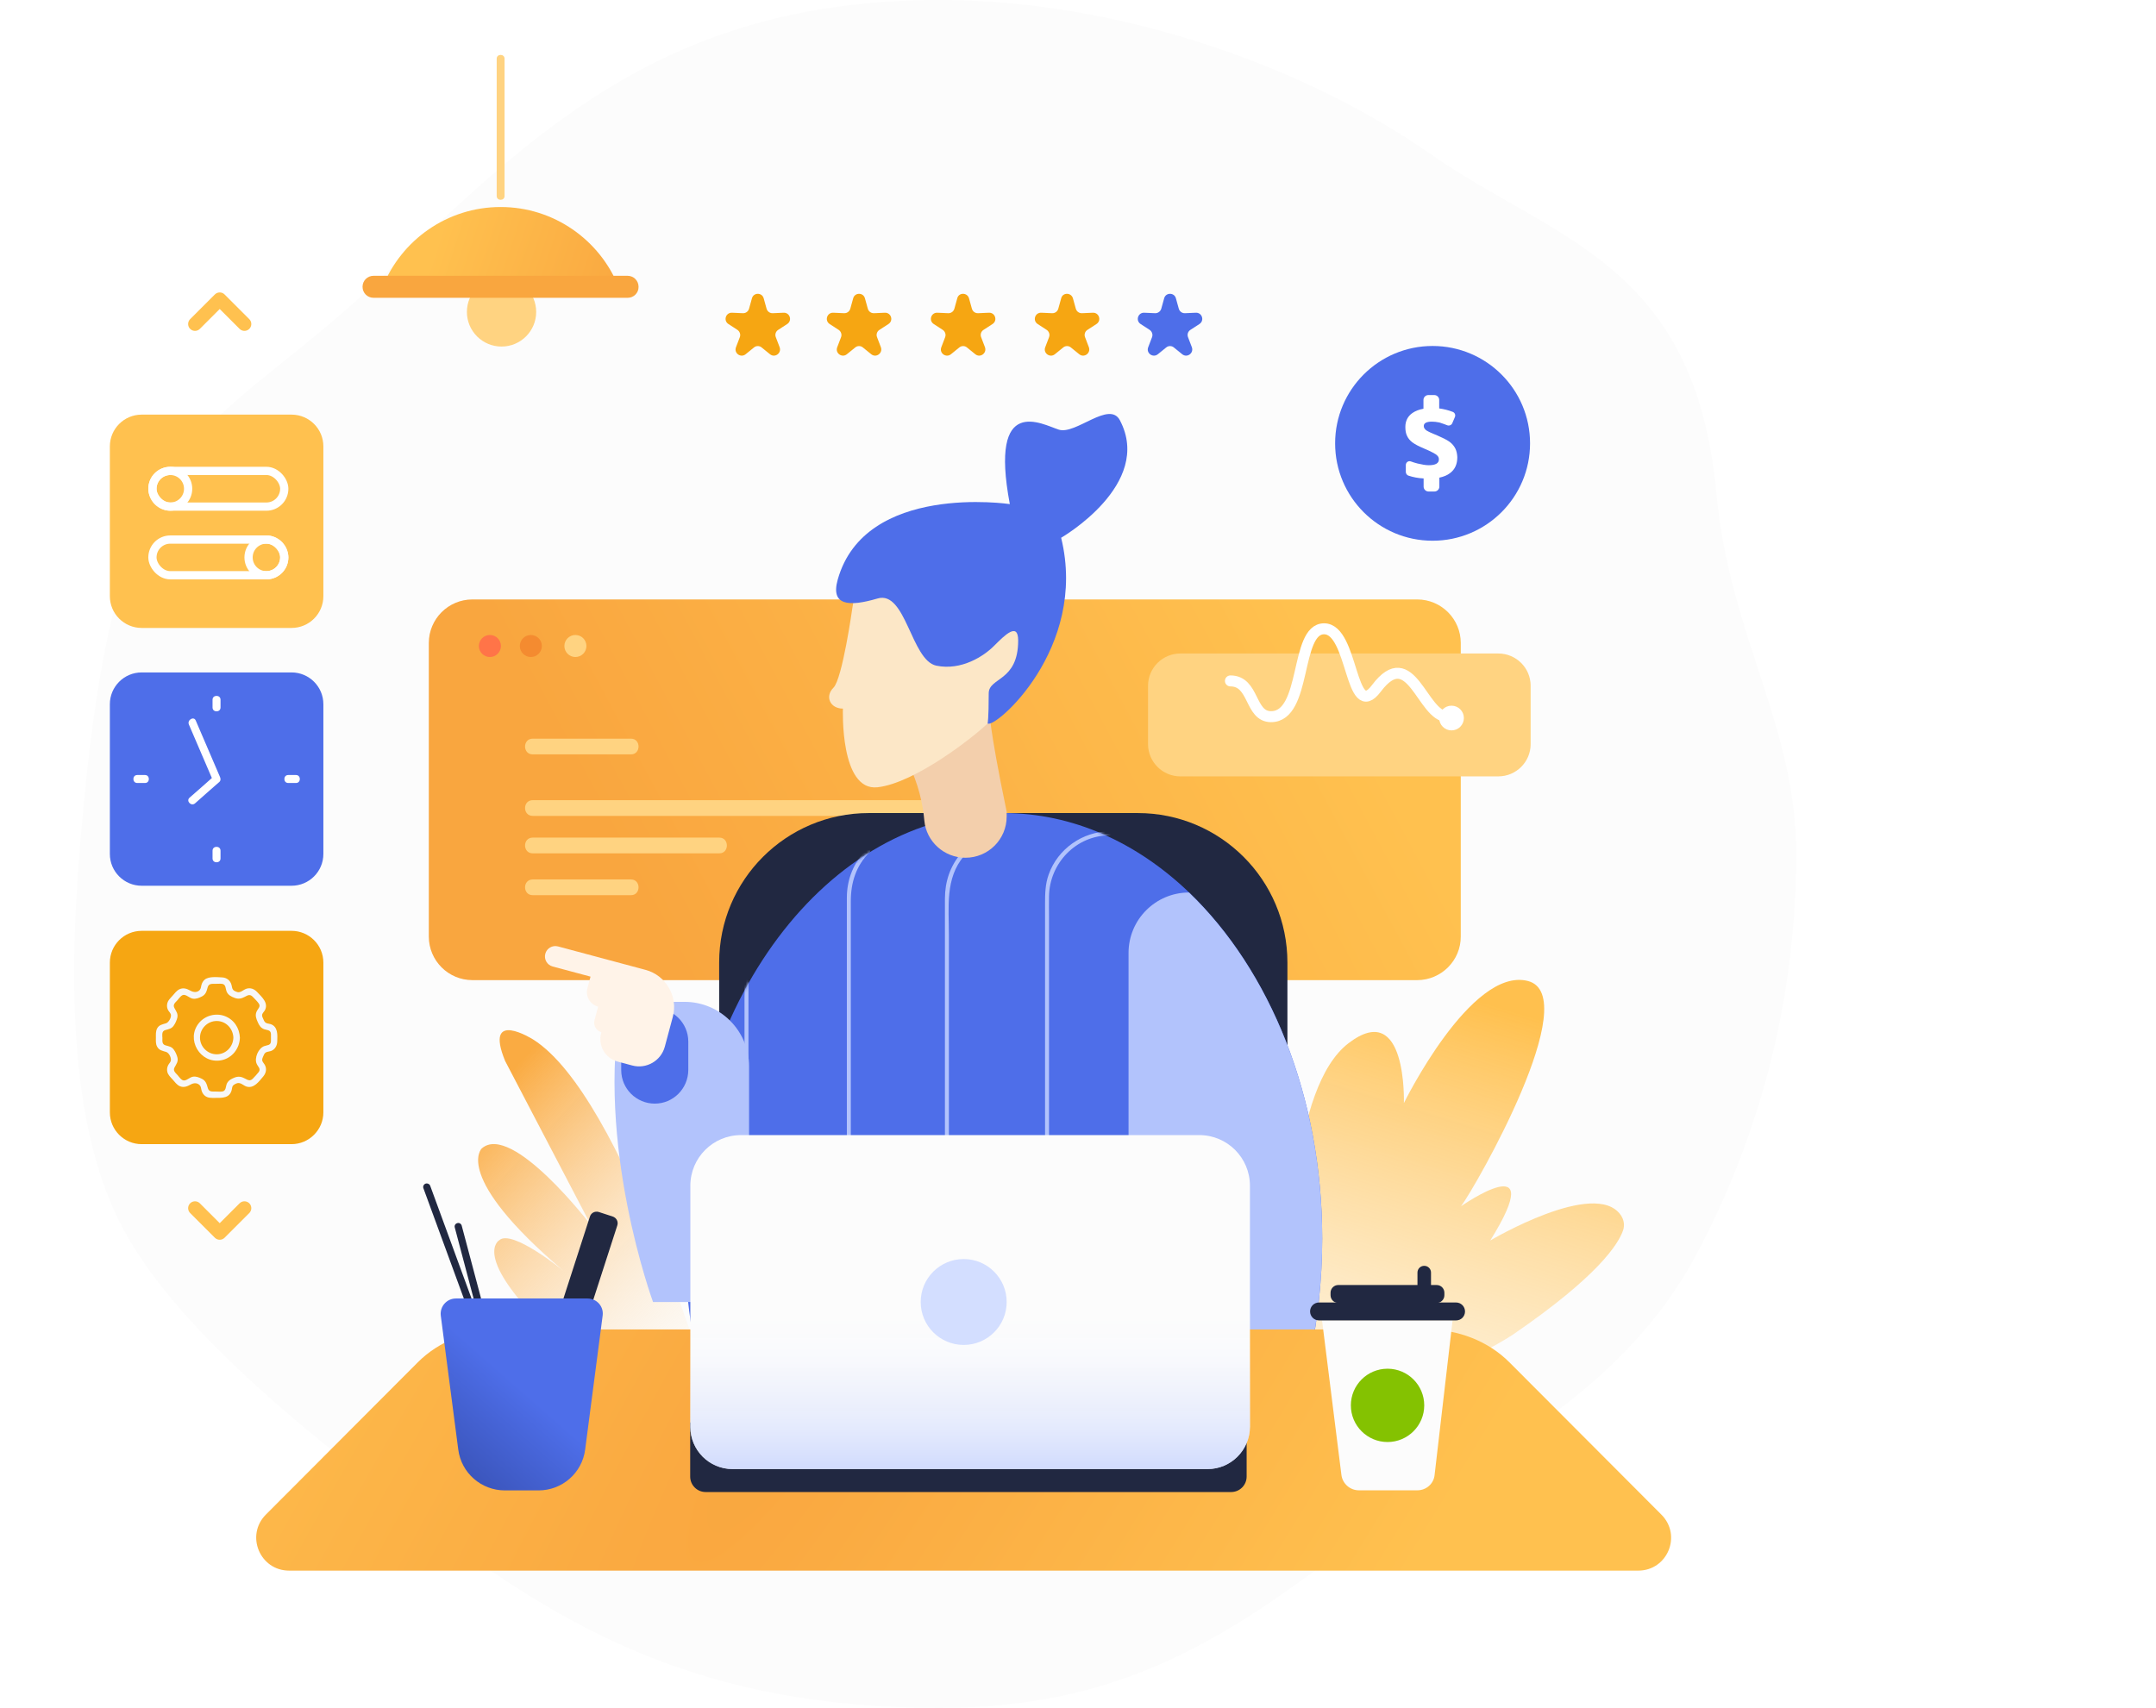 <svg width="785" height="622" viewBox="0 0 785 622" fill="none" xmlns="http://www.w3.org/2000/svg">
<path d="M31.345 284.491C25.882 337.29 21.452 404.031 44.958 447.749C65.943 486.778 118.262 526.646 153.218 553.464C205.812 593.813 255.967 622 342.186 622C413.669 622 452.391 592.504 503.279 553.464C521.106 539.787 586.22 515.316 617.161 457.771C640.668 414.053 654 364.079 654 311C654 264.1 629.728 231.472 624.952 179.746C617.161 95.369 565.697 87.474 521.106 56.261C476.516 25.048 408.76 0 342.186 0C241.382 0 193.591 49.081 137.66 102.158C77.958 158.813 44.958 152.914 31.345 284.491Z" fill="#FCFCFC"/>
<path d="M470.155 458.033C470.155 458.033 469.574 396.206 491.029 379.904C512.413 363.549 511.154 401.742 511.154 401.742C511.154 401.742 535.599 351.961 556.292 357.262C576.986 362.563 537.548 431.754 531.987 439.287C531.987 439.287 564.522 416.535 542.606 451.78C542.606 451.78 580.837 429.09 590.132 442.54C591.226 444.122 591.604 446.139 590.999 447.965C589.361 452.917 582.012 464.736 550.486 486.301C496.065 520.383 476.15 486.398 476.15 486.398L470.155 458.033Z" fill="url(#paint0_linear)"/>
<path d="M259.001 508.788C259.001 508.788 226.915 399.277 194.152 378.588C194.152 378.588 176.032 367.093 183.903 386.368L215.16 446.185C215.16 446.185 186.416 408.611 175.412 418.244C175.412 418.244 164.518 428.29 205.111 462.784C205.111 462.784 186.355 447.437 181.757 451.695C181.757 451.695 171.434 457.378 200.265 485.168L237.787 520.071L265.593 517.236L259.001 508.788Z" fill="url(#paint1_linear)"/>
<g filter="url(#filter0_d)">
<path d="M515.987 356.952H172.01C163.239 356.952 156.13 349.848 156.13 341.083V234.176C156.13 225.411 163.239 218.307 172.01 218.307H515.987C524.759 218.307 531.868 225.411 531.868 234.176V341.025C531.925 349.791 524.759 356.952 515.987 356.952Z" fill="url(#paint2_linear)"/>
</g>
<g filter="url(#filter1_d)">
<path d="M545.558 282.745H429.753C423.274 282.745 418 277.474 418 271V249.745C418 243.271 423.274 238 429.753 238H545.558C552.036 238 557.311 243.271 557.311 249.745V271C557.311 277.474 552.036 282.745 545.558 282.745Z" fill="#FFD381"/>
</g>
<path d="M448 247.982C456.778 247.982 454.95 261 462.784 261C475.914 261 471.389 229 482.101 229C492.813 229 491.56 263.439 501.129 250.711C513.791 233.869 517.799 261 527 261" stroke="white" stroke-width="4" stroke-linecap="round"/>
<g filter="url(#filter2_d)">
<circle cx="528.5" cy="261.5" r="4.5" fill="white"/>
</g>
<g filter="url(#filter3_d)">
<path d="M106.158 322.578H51.581C45.217 322.578 40 317.422 40 311.005V256.464C40 250.104 45.16 244.891 51.581 244.891H106.158C112.522 244.891 117.739 250.047 117.739 256.464V311.005C117.739 317.422 112.522 322.578 106.158 322.578Z" fill="#4E6EE9"/>
</g>
<path d="M68.787 263.89C71.751 270.747 74.657 277.604 77.62 284.461C77.678 283.88 77.795 283.299 77.853 282.718C74.889 285.333 71.984 287.948 69.02 290.505C67.625 291.725 69.659 293.817 71.054 292.539C74.017 289.924 76.923 287.309 79.887 284.752C80.41 284.287 80.352 283.59 80.119 283.009C77.155 276.151 74.25 269.294 71.286 262.437C70.589 260.694 68.032 262.205 68.787 263.89Z" fill="white"/>
<path d="M77.388 254.824C77.388 255.754 77.388 256.684 77.388 257.672C77.388 259.531 80.293 259.531 80.293 257.672C80.293 256.742 80.293 255.812 80.293 254.824C80.293 252.965 77.388 252.965 77.388 254.824Z" fill="white"/>
<path d="M80.293 312.645C80.293 311.716 80.293 310.786 80.293 309.798C80.293 307.938 77.388 307.938 77.388 309.798C77.388 310.728 77.388 311.658 77.388 312.645C77.388 314.505 80.293 314.505 80.293 312.645Z" fill="white"/>
<path d="M49.959 285.159C50.889 285.159 51.819 285.159 52.807 285.159C54.666 285.159 54.666 282.253 52.807 282.253C51.877 282.253 50.947 282.253 49.959 282.253C48.1 282.253 48.1 285.159 49.959 285.159Z" fill="white"/>
<path d="M107.78 282.253C106.85 282.253 105.92 282.253 104.932 282.253C103.073 282.253 103.073 285.159 104.932 285.159C105.862 285.159 106.792 285.159 107.78 285.159C109.639 285.159 109.639 282.253 107.78 282.253Z" fill="white"/>
<g filter="url(#filter4_d)">
<path d="M106.158 228.688H51.581C45.217 228.688 40 223.531 40 217.115V162.573C40 156.214 45.16 151 51.581 151H106.158C112.522 151 117.739 156.156 117.739 162.573V217.115C117.739 223.531 112.522 228.688 106.158 228.688Z" fill="#FFC14F"/>
</g>
<g filter="url(#filter5_d)">
<path d="M106.158 416.688H51.581C45.217 416.688 40 411.531 40 405.115V350.573C40 344.214 45.16 339 51.581 339H106.158C112.522 339 117.739 344.156 117.739 350.573V405.115C117.739 411.474 112.522 416.688 106.158 416.688Z" fill="#F6A612"/>
</g>
<path d="M56.759 377.897C56.759 379.039 56.642 380.24 57.258 381.266C58.051 382.613 59.196 382.672 60.517 383.111C61.574 383.463 62.572 385.455 62.132 386.51C61.956 386.978 61.545 387.33 61.31 387.769C60.869 388.56 60.693 389.498 60.928 390.377C61.192 391.49 62.102 392.31 62.836 393.131C63.629 394.009 64.392 395.123 65.508 395.591C66.917 396.177 68.15 395.679 69.412 394.976C70.499 394.361 71.82 394.244 72.759 395.269C73.17 395.709 73.199 396.412 73.346 396.998C73.552 397.789 73.904 398.462 74.52 398.99C75.607 399.956 77.016 399.839 78.366 399.839C80.891 399.839 83.562 399.986 84.355 396.998C84.472 396.529 84.502 395.884 84.766 395.445C85.059 395.005 86.028 394.537 86.527 394.449C87.702 394.244 88.67 395.357 89.727 395.709C92.457 396.558 94.336 393.804 95.863 392.017C96.89 390.787 97.213 389.205 96.391 387.769C96.156 387.33 95.775 386.978 95.569 386.51C95.276 385.777 95.628 385.221 95.922 384.518C96.215 383.844 96.421 383.346 97.184 383.111C97.683 382.936 98.182 382.936 98.681 382.76C100.178 382.174 100.883 380.826 100.942 379.274C101.03 376.93 101.265 373.912 98.534 372.975C98.094 372.828 97.654 372.828 97.213 372.682C96.421 372.418 96.215 371.95 95.922 371.246C95.687 370.719 95.305 370.104 95.452 369.489C95.599 368.932 96.098 368.493 96.391 368.024C97.918 365.299 95.334 363.102 93.602 361.257C92.575 360.173 91.195 359.616 89.727 360.085C88.612 360.436 87.643 361.608 86.439 361.315C85.97 361.198 85.236 360.876 84.913 360.524C84.472 360.055 84.472 359.294 84.296 358.708C83.856 357.067 82.564 356.042 80.862 355.954C78.983 355.866 75.988 355.515 74.491 356.804C73.904 357.331 73.552 357.975 73.346 358.708C73.17 359.323 73.17 360.055 72.73 360.524C71.79 361.549 70.469 361.403 69.383 360.817C68.062 360.085 66.77 359.587 65.302 360.29C64.275 360.788 63.541 361.842 62.807 362.663C62.014 363.542 61.075 364.391 60.869 365.622C60.723 366.383 60.84 367.174 61.192 367.848C61.486 368.405 62.073 368.903 62.22 369.489C62.484 370.514 61.398 372.36 60.488 372.653C59.167 373.092 58.022 373.151 57.229 374.498C56.671 375.553 56.759 376.725 56.759 377.897C56.759 379.391 59.108 379.391 59.108 377.897C59.108 376.783 58.844 375.524 60.194 375.143C61.398 374.791 62.455 374.674 63.247 373.532C63.805 372.77 64.304 371.627 64.539 370.719C64.921 369.225 64.157 368.317 63.511 367.116C62.807 365.827 63.834 365.124 64.627 364.245C65.273 363.512 66.095 362.135 67.181 362.34C68.238 362.546 69.06 363.483 70.146 363.688C71.262 363.922 72.465 363.424 73.463 362.926C74.873 362.223 75.225 361.081 75.577 359.675C75.959 358.151 77.074 358.298 78.366 358.298C79.188 358.298 80.04 358.21 80.832 358.298C82.329 358.473 82.065 360.143 82.564 361.227C83.122 362.428 84.208 362.956 85.382 363.395C86.792 363.952 87.936 363.688 89.228 362.985C90.285 362.399 91.048 362.018 92.017 363.014C92.751 363.776 93.573 364.567 94.189 365.417C95.041 366.588 93.896 367.35 93.426 368.405C92.81 369.782 93.279 370.953 93.837 372.213C94.336 373.385 94.953 374.41 96.245 374.85C97.389 375.231 98.593 375.055 98.652 376.637C98.681 377.457 98.681 378.336 98.652 379.186C98.593 380.768 97.389 380.563 96.245 380.973C94.072 381.705 92.516 385.367 93.456 387.418C93.925 388.502 95.07 389.234 94.189 390.435C93.573 391.256 92.78 392.047 92.076 392.808C91.048 393.863 90.285 393.365 89.169 392.779C87.936 392.105 86.792 391.9 85.441 392.427C84.267 392.896 83.21 393.394 82.623 394.595C82.124 395.679 82.388 397.32 80.891 397.525C80.098 397.613 79.218 397.525 78.425 397.525C77.104 397.525 76.018 397.671 75.636 396.148C75.254 394.742 74.902 393.599 73.522 392.896C72.524 392.398 71.35 391.9 70.205 392.134C69.119 392.34 68.297 393.277 67.24 393.482C66.154 393.687 65.332 392.31 64.686 391.578C63.893 390.699 62.866 389.967 63.57 388.707C64.216 387.506 64.979 386.598 64.598 385.103C64.363 384.195 63.864 383.053 63.306 382.291C62.484 381.119 61.427 381.061 60.194 380.68C58.903 380.27 59.137 379.01 59.137 377.926C59.108 376.373 56.759 376.373 56.759 377.897Z" fill="#F7F7F7"/>
<path d="M84.971 377.897C84.883 381.207 82.27 383.961 78.894 383.961C75.577 383.961 72.817 381.207 72.817 377.897C72.817 374.586 75.577 371.832 78.894 371.832C82.27 371.832 84.854 374.586 84.971 377.897C85.001 379.391 87.349 379.391 87.32 377.897C87.232 374.352 85.118 371.246 81.771 370.016C78.483 368.815 74.667 369.87 72.465 372.535C67.533 378.453 72.876 387.506 80.45 386.158C84.472 385.426 87.232 381.91 87.349 377.897C87.349 376.373 85.001 376.373 84.971 377.897Z" fill="#F7F7F7"/>
<path d="M182.612 126.208C189.578 126.208 195.225 120.565 195.225 113.604C195.225 106.643 189.578 101 182.612 101C175.647 101 170 106.643 170 113.604C170 120.565 175.647 126.208 182.612 126.208Z" fill="#FFD381"/>
<path d="M180.845 21.375C180.845 35.984 180.845 50.536 180.845 65.146C180.845 67.208 180.845 69.328 180.845 71.391C180.845 73.224 183.712 73.224 183.712 71.391C183.712 56.781 183.712 42.229 183.712 27.62C183.712 25.557 183.712 23.438 183.712 21.375C183.712 19.542 180.845 19.542 180.845 21.375Z" fill="#FFD381"/>
<g filter="url(#filter6_d)">
<path d="M225.218 100.438H139.338C146.161 83.422 162.843 71.391 182.278 71.391C201.713 71.391 218.396 83.422 225.218 100.438Z" fill="url(#paint3_linear)"/>
</g>
<path d="M228.543 108.458H136.013C133.777 108.458 132 106.682 132 104.448C132 102.214 133.777 100.438 136.013 100.438H228.486C230.721 100.438 232.499 102.214 232.499 104.448C232.556 106.682 230.721 108.458 228.543 108.458Z" fill="#F9A63F"/>
<path d="M278.07 108.676L279.102 112.4C279.389 113.431 280.306 114.118 281.395 114.061L285.294 113.889C287.587 113.775 288.561 116.754 286.612 118.014L283.344 120.134C282.427 120.707 282.083 121.853 282.484 122.827L283.86 126.436C284.663 128.613 282.14 130.447 280.363 129.014L277.325 126.551C276.522 125.863 275.318 125.863 274.516 126.551L271.477 129.014C269.7 130.447 267.12 128.613 267.98 126.436L269.356 122.827C269.757 121.853 269.356 120.707 268.496 120.134L265.228 118.014C263.279 116.754 264.254 113.775 266.547 113.889L270.445 114.061C271.534 114.118 272.452 113.431 272.738 112.4L273.77 108.676C274.344 106.441 277.497 106.441 278.07 108.676Z" fill="#F6A612"/>
<path d="M314.933 108.676L315.965 112.4C316.251 113.431 317.169 114.118 318.258 114.061L322.156 113.889C324.45 113.775 325.424 116.754 323.475 118.014L320.207 120.134C319.29 120.707 318.946 121.853 319.347 122.827L320.723 126.436C321.526 128.613 319.003 130.447 317.226 129.014L314.188 126.551C313.385 125.863 312.181 125.863 311.378 126.551L308.34 129.014C306.563 130.447 303.983 128.613 304.843 126.436L306.219 122.827C306.62 121.853 306.219 120.707 305.359 120.134L302.091 118.014C300.142 116.754 301.116 113.775 303.41 113.889L307.308 114.061C308.397 114.118 309.315 113.431 309.601 112.4L310.633 108.676C311.206 106.441 314.36 106.441 314.933 108.676Z" fill="#F6A612"/>
<path d="M352.828 108.676L353.86 112.4C354.146 113.431 355.063 114.118 356.153 114.061L360.051 113.889C362.344 113.775 363.319 116.754 361.37 118.014L358.102 120.134C357.185 120.707 356.841 121.853 357.242 122.827L358.618 126.436C359.42 128.613 356.898 130.447 355.121 129.014L352.082 126.551C351.28 125.863 350.076 125.863 349.273 126.551L346.235 129.014C344.457 130.447 341.878 128.613 342.738 126.436L344.114 122.827C344.515 121.853 344.114 120.707 343.254 120.134L339.986 118.014C338.037 116.754 339.011 113.775 341.304 113.889L345.203 114.061C346.292 114.118 347.209 113.431 347.496 112.4L348.528 108.676C349.044 106.441 352.197 106.441 352.828 108.676Z" fill="#F6A612"/>
<path d="M390.665 108.676L391.697 112.4C391.984 113.431 392.901 114.118 393.99 114.061L397.889 113.889C400.182 113.775 401.156 116.754 399.207 118.014L395.939 120.134C395.022 120.707 394.678 121.853 395.079 122.827L396.455 126.436C397.258 128.613 394.735 130.447 392.958 129.014L389.92 126.551C389.117 125.863 387.913 125.863 387.111 126.551L384.072 129.014C382.295 130.447 379.715 128.613 380.575 126.436L381.951 122.827C382.352 121.853 381.951 120.707 381.091 120.134L377.823 118.014C375.874 116.754 376.849 113.775 379.142 113.889L383.04 114.061C384.129 114.118 385.047 113.431 385.333 112.4L386.365 108.676C386.881 106.441 390.034 106.441 390.665 108.676Z" fill="#F6A612"/>
<path d="M428.159 108.676L429.191 112.4C429.477 113.431 430.394 114.118 431.484 114.061L435.382 113.889C437.675 113.775 438.65 116.754 436.701 118.014L433.433 120.134C432.516 120.707 432.172 121.853 432.573 122.827L433.949 126.436C434.752 128.613 432.229 130.447 430.452 129.014L427.413 126.551C426.611 125.863 425.407 125.863 424.604 126.551L421.566 129.014C419.789 130.447 417.209 128.613 418.069 126.436L419.445 122.827C419.846 121.853 419.445 120.707 418.585 120.134L415.317 118.014C413.368 116.754 414.342 113.775 416.635 113.889L420.534 114.061C421.566 114.118 422.54 113.431 422.827 112.4L423.859 108.676C424.432 106.441 427.585 106.441 428.159 108.676Z" fill="#4E6EE9"/>
<path d="M193.968 297.14C211.969 297.14 229.971 297.14 247.915 297.14C276.465 297.14 305.015 297.14 333.565 297.14C340.101 297.14 346.636 297.14 353.229 297.14C356.898 297.14 356.898 291.411 353.229 291.411C335.228 291.411 317.226 291.411 299.282 291.411C270.732 291.411 242.182 291.411 213.632 291.411C207.096 291.411 200.561 291.411 193.968 291.411C190.241 291.411 190.241 297.14 193.968 297.14Z" fill="#FFD381"/>
<path d="M193.968 310.776C213.804 310.776 233.697 310.776 253.533 310.776C256.342 310.776 259.094 310.776 261.903 310.776C265.572 310.776 265.572 305.047 261.903 305.047C242.067 305.047 222.174 305.047 202.338 305.047C199.529 305.047 196.777 305.047 193.968 305.047C190.241 305.047 190.241 310.776 193.968 310.776Z" fill="#FFD381"/>
<path d="M193.968 326.015C205.892 326.015 217.817 326.015 229.741 326.015C233.41 326.015 233.41 320.286 229.741 320.286C217.817 320.286 205.892 320.286 193.968 320.286C190.241 320.286 190.241 326.015 193.968 326.015Z" fill="#FFD381"/>
<path d="M193.968 274.739C205.892 274.739 217.817 274.739 229.741 274.739C233.41 274.739 233.41 269.01 229.741 269.01C217.817 269.01 205.892 269.01 193.968 269.01C190.241 269.01 190.241 274.739 193.968 274.739Z" fill="#FFD381"/>
<path d="M178.374 239.276C180.59 239.276 182.387 237.48 182.387 235.265C182.387 233.05 180.59 231.255 178.374 231.255C176.158 231.255 174.361 233.05 174.361 235.265C174.361 237.48 176.158 239.276 178.374 239.276Z" fill="#FF7448"/>
<path d="M193.28 239.276C195.496 239.276 197.293 237.48 197.293 235.265C197.293 233.05 195.496 231.255 193.28 231.255C191.063 231.255 189.267 233.05 189.267 235.265C189.267 237.48 191.063 239.276 193.28 239.276Z" fill="#F48B30"/>
<path d="M209.504 239.276C211.72 239.276 213.517 237.48 213.517 235.265C213.517 233.05 211.72 231.255 209.504 231.255C207.287 231.255 205.491 233.05 205.491 235.265C205.491 237.48 207.287 239.276 209.504 239.276Z" fill="#FFD381"/>
<path d="M414.285 520.177H316.309C286.268 520.177 261.846 495.828 261.846 465.75V350.536C261.846 320.516 286.211 296.109 316.309 296.109H414.285C444.326 296.109 468.748 320.458 468.748 350.536V465.75C468.748 495.828 444.383 520.177 414.285 520.177Z" fill="#212841"/>
<path d="M481.418 451.083C481.418 458.932 480.959 466.609 480.157 474.172C479.469 480.245 478.551 486.203 477.347 492.047C471.844 518.974 461.008 543.036 446.447 562H284.262C266.547 538.911 254.336 508.375 250.552 474.172C249.692 466.667 249.291 458.932 249.291 451.083C249.291 365.49 301.288 296.109 365.383 296.109C390.608 296.109 413.941 306.823 432.974 325.042C462.27 353.229 481.418 399.177 481.418 451.083Z" fill="#4E6EE9"/>
<path d="M345.489 474.168C345.489 456.47 345.489 438.715 345.489 421.017C345.489 394.096 345.489 367.175 345.489 340.254C345.489 330.396 344.105 319.847 350.97 311.777C351.546 311.085 350.566 310.047 349.931 310.739C345.893 315.524 344.047 321.115 344.047 327.341C344.047 330.051 344.047 332.76 344.047 335.527C344.047 346.826 344.047 358.125 344.047 369.423C344.047 397.67 344.047 425.86 344.047 454.107C344.047 460.794 344.047 467.481 344.047 474.168C344.047 475.09 345.489 475.09 345.489 474.168Z" fill="#B2C3FC"/>
<path d="M360.051 257.38C360.051 257.38 360.051 264.599 366.529 295.594V297.37C366.529 305.677 359.822 312.38 351.509 312.38C343.77 312.38 337.234 306.479 336.546 298.802C336.03 292.844 334.425 285.396 330.469 277.432C321.067 258.526 362.459 246.38 360.051 257.38Z" fill="#F3CFAC"/>
<path d="M481.418 451.083C481.418 465.291 479.985 478.984 477.29 492.046H380.518V474.171C397.315 474.171 410.902 460.593 410.902 443.807V347.041C410.902 334.895 420.763 325.041 432.917 325.041C462.27 353.229 481.418 399.176 481.418 451.083Z" fill="#B2C3FC"/>
<path d="M249.234 364.859C262.19 364.859 272.739 375.401 272.739 388.349V474.172H237.768C237.768 474.172 216.556 416.422 226.302 364.859H249.234Z" fill="#B2C3FC"/>
<g filter="url(#filter7_d)">
<path d="M521.606 196.927C541.205 196.927 557.093 181.05 557.093 161.464C557.093 141.878 541.205 126 521.606 126C502.007 126 486.119 141.878 486.119 161.464C486.119 181.05 502.007 196.927 521.606 196.927Z" fill="#4E6EE9"/>
</g>
<path d="M529.861 163.297C529.403 162.438 528.772 161.635 527.855 160.948C526.995 160.318 525.676 159.63 523.956 158.885C523.842 158.828 523.727 158.771 523.612 158.714C521.434 157.854 520.001 157.167 519.37 156.766C518.739 156.307 518.395 155.792 518.395 155.161C518.395 154.073 519.427 153.557 521.376 153.557C522.236 153.557 523.096 153.672 523.956 153.844C524.186 153.901 524.472 153.958 524.702 154.073C525.39 154.302 526.135 154.531 526.937 154.875C527.625 155.161 528.485 154.818 528.772 154.13L529.747 151.839C530.033 151.094 529.689 150.292 528.944 150.005C527.339 149.375 525.676 148.974 524.014 148.745V145.651C524.014 144.677 523.211 143.875 522.236 143.875H520.058C519.083 143.875 518.281 144.677 518.281 145.651V148.859C516.675 149.146 515.357 149.661 514.268 150.406C512.548 151.609 511.688 153.328 511.688 155.505C511.688 156.766 511.86 157.854 512.318 158.771C512.72 159.63 513.35 160.432 514.268 161.12C515.128 161.75 516.446 162.495 518.281 163.24C518.338 163.297 518.453 163.297 518.51 163.354C519.829 163.927 520.918 164.385 521.72 164.844C522.523 165.245 523.096 165.646 523.383 165.99C523.727 166.333 523.899 166.734 523.899 167.307C523.899 168.74 522.638 169.427 520.23 169.427C519.657 169.427 518.969 169.37 518.338 169.255C517.65 169.141 516.905 168.969 516.102 168.797C515.242 168.568 514.44 168.339 513.694 168.052C512.777 167.708 511.86 168.396 511.86 169.37V171.891C511.86 172.464 512.261 173.036 512.777 173.208C513.637 173.495 514.497 173.724 515.414 173.896C516.274 174.068 517.249 174.182 518.338 174.24V177.219C518.338 178.193 519.141 178.995 520.115 178.995H522.294C523.268 178.995 524.071 178.193 524.071 177.219V173.953C525.676 173.609 526.937 173.094 527.969 172.292C529.747 170.974 530.607 169.026 530.607 166.505C530.549 165.245 530.32 164.214 529.861 163.297Z" fill="white"/>
<path d="M238.398 401.926C231.69 401.926 226.187 396.484 226.187 389.723V379.354C226.187 372.65 231.633 367.15 238.398 367.15C245.105 367.15 250.609 372.593 250.609 379.354V389.723C250.552 396.484 245.105 401.926 238.398 401.926Z" fill="#4E6EE9"/>
<path d="M235.072 353.224L203.175 344.678C201.126 344.129 199.075 345.358 198.542 347.351C197.993 349.398 199.224 351.448 201.218 351.982L215.006 355.677L213.879 359.883C213.094 362.816 214.837 365.833 217.772 366.62L216.452 371.545C215.948 373.427 217.084 375.392 218.966 375.896L218.877 376.228C217.661 380.766 220.338 385.398 224.878 386.614L230.195 388.039C235.345 389.419 240.68 386.341 242.059 381.194L244.98 370.292C246.952 362.932 242.492 355.213 235.072 353.224Z" fill="#FFF3E8"/>
<g filter="url(#filter8_d)">
<path d="M596.478 562H105.279C94.615 562 89.284 549.167 96.794 541.604L152.174 486.089C159.742 478.526 170.634 474.172 182.043 474.172H519.656C531.065 474.172 541.958 478.526 549.525 486.089L604.905 541.604C612.473 549.167 607.141 562 596.478 562Z" fill="url(#paint4_radial)"/>
</g>
<mask id="mask0" mask-type="alpha" maskUnits="userSpaceOnUse" x="249" y="296" width="233" height="266">
<path d="M481.418 451.083C481.418 458.932 480.959 466.609 480.157 474.172C479.469 480.245 478.551 486.203 477.347 492.047C471.844 518.974 461.008 543.036 446.447 562H284.262C266.547 538.911 254.336 508.375 250.552 474.172C249.692 466.667 249.291 458.932 249.291 451.083C249.291 365.49 301.288 296.109 365.383 296.109C390.608 296.109 413.941 306.823 432.974 325.042C462.27 353.229 481.418 399.177 481.418 451.083Z" fill="#4E6EE9"/>
</mask>
<g mask="url(#mask0)">
<path d="M272.518 474.167C272.518 461.024 272.518 447.938 272.518 434.794C272.518 413.868 272.518 392.942 272.518 372.017C272.518 367.174 272.518 362.332 272.518 357.49C272.518 356.567 271.076 356.567 271.076 357.49C271.076 370.633 271.076 383.719 271.076 396.862C271.076 417.788 271.076 438.714 271.076 459.64C271.076 464.482 271.076 469.325 271.076 474.167C271.076 475.089 272.518 475.089 272.518 474.167Z" fill="#B2C3FC"/>
<path d="M404.04 302.783C394.176 302.783 385.119 309.182 381.831 318.463C380.562 321.98 380.504 325.554 380.504 329.185C380.504 339.216 380.504 349.189 380.504 359.22C380.504 389.888 380.504 420.498 380.504 451.166C380.504 458.833 380.504 466.501 380.504 474.168C380.504 475.09 381.947 475.09 381.947 474.168C381.947 454.395 381.947 434.622 381.947 414.849C381.947 387.812 381.947 360.718 381.947 333.682C381.947 331.261 381.889 328.84 381.947 326.418C382.12 314.37 391.811 304.224 404.04 304.224C404.963 304.224 404.963 302.783 404.04 302.783Z" fill="#B2C3FC"/>
<path d="M309.782 474.167C309.782 456.066 309.782 437.964 309.782 419.921C309.782 393 309.782 366.136 309.782 339.215C309.782 335.526 309.782 331.836 309.782 328.205C309.782 321.402 311.686 315.292 316.589 310.392C317.224 309.758 316.243 308.72 315.551 309.354C310.763 314.139 308.34 320.249 308.34 326.994C308.34 329.531 308.34 332.009 308.34 334.546C308.34 345.729 308.34 356.971 308.34 368.154C308.34 396.689 308.34 425.224 308.34 453.76C308.34 460.562 308.34 467.422 308.34 474.224C308.34 475.089 309.782 475.089 309.782 474.167Z" fill="#B2C3FC"/>
</g>
<path d="M516.041 542.755H494.772C491.562 542.755 488.81 540.349 488.408 537.14L481.357 480.88H528.883L522.348 537.083C522.061 540.349 519.309 542.755 516.041 542.755Z" fill="#FCFCFC"/>
<path d="M505.206 525.167C512.583 525.167 518.564 519.19 518.564 511.818C518.564 504.445 512.583 498.469 505.206 498.469C497.829 498.469 491.848 504.445 491.848 511.818C491.848 519.19 497.829 525.167 505.206 525.167Z" fill="#84C201"/>
<path d="M530.145 480.88H480.268C478.433 480.88 477 479.39 477 477.614C477 475.781 478.491 474.349 480.268 474.349H530.145C531.979 474.349 533.412 475.838 533.412 477.614C533.412 479.448 531.979 480.88 530.145 480.88Z" fill="#212841"/>
<path d="M523.093 474.521H487.262C485.714 474.521 484.453 473.26 484.453 471.713V470.797C484.453 469.25 485.714 467.989 487.262 467.989H523.093C524.641 467.989 525.902 469.25 525.902 470.797V471.713C525.902 473.26 524.641 474.521 523.093 474.521Z" fill="#212841"/>
<path d="M516.099 468.734V463.464C516.099 462.089 517.188 461 518.564 461C519.94 461 521.029 462.089 521.029 463.464V468.734C521.029 470.109 519.94 471.198 518.564 471.198C517.188 471.198 516.099 470.109 516.099 468.734Z" fill="#212841"/>
<path d="M310.346 221.401C310.346 221.401 306.735 247.182 303.467 250.448C300.199 253.713 302.32 258.068 306.907 258.068C306.907 258.068 305.76 288.26 319.519 286.713C333.278 285.167 355.064 267.979 359.65 263.396C364.236 258.812 391.009 207.651 381.435 198.083C371.861 188.516 314.188 193.156 310.346 221.401Z" fill="#FCE7C7"/>
<path d="M367.676 183.588C367.676 183.588 314.933 175.682 305.015 211.088C302.32 220.656 309.2 220.999 319.519 217.963C329.839 214.926 331.73 240.479 340.903 242.426C350.076 244.317 358.274 238.932 362 235.15C365.784 231.369 370.715 226.385 370.715 233.26C370.715 248.327 359.994 246.609 359.994 252.51C359.994 262.078 359.593 263.453 359.593 263.453C361.886 265.744 396.283 236.354 386.365 195.848C386.365 195.848 420.075 176.426 407.749 153.051C403.908 145.775 391.697 158.38 385.563 156.489C379.543 154.598 360.051 143.14 367.676 183.588Z" fill="#4E6EE9"/>
<path d="M448.281 543.38H256.915C253.819 543.38 251.297 540.859 251.297 537.765V518.057H453.899V537.765C453.899 540.859 451.377 543.38 448.281 543.38Z" fill="#212841"/>
<path d="M439.683 535.015H266.719C258.235 535.015 251.355 528.14 251.355 519.661V431.833C251.355 421.635 259.61 413.385 269.815 413.385H436.644C446.849 413.385 455.104 421.635 455.104 431.833V519.661C455.047 528.14 448.167 535.015 439.683 535.015Z" fill="#FCFCFC"/>
<path d="M439.683 535.015H266.719C258.235 535.015 251.355 528.14 251.355 519.661V431.833C251.355 421.635 259.61 413.385 269.815 413.385H436.644C446.849 413.385 455.104 421.635 455.104 431.833V519.661C455.047 528.14 448.167 535.015 439.683 535.015Z" fill="url(#paint5_linear)"/>
<path d="M350.878 489.811C359.522 489.811 366.529 482.809 366.529 474.171C366.529 465.533 359.522 458.53 350.878 458.53C342.234 458.53 335.227 465.533 335.227 474.171C335.227 482.809 342.234 489.811 350.878 489.811Z" fill="#D3DEFF"/>
<path d="M154.181 432.789L183.534 512.883L185.999 511.967L156.646 431.873C156.417 431.185 155.614 430.842 154.926 431.071C154.238 431.357 153.894 432.102 154.181 432.789Z" fill="#212841"/>
<path d="M165.589 447.055L187.432 529.498L190.012 528.811L168.112 446.368C167.94 445.68 167.195 445.222 166.507 445.451C165.819 445.623 165.36 446.311 165.589 447.055Z" fill="#212841"/>
<path d="M217.989 441.384L223.091 443.045C224.467 443.503 225.212 444.936 224.753 446.311L198.726 526.863L188.75 523.654L214.778 443.102C215.179 441.727 216.613 440.983 217.989 441.384Z" fill="#212841"/>
<path d="M202.911 472.894H177.113H165.991C162.666 472.894 160.086 475.815 160.487 479.138L166.851 527.894C167.94 536.43 175.221 542.789 183.82 542.789H196.089C204.688 542.789 211.969 536.43 213.058 527.894L219.422 479.138C219.88 475.815 217.301 472.894 213.918 472.894H202.911Z" fill="url(#paint6_linear)"/>
<path d="M71 440L80 449L89 440" stroke="#FFC14F" stroke-width="5" stroke-linecap="round" stroke-linejoin="round"/>
<path d="M89 118L80 109L71 118" stroke="#FFC14F" stroke-width="5" stroke-linecap="round" stroke-linejoin="round"/>
<circle cx="62" cy="178" r="6.5" stroke="white" stroke-width="3"/>
<rect x="55.5" y="171.5" width="48" height="13" rx="6.5" stroke="white" stroke-width="3"/>
<circle cx="97" cy="203" r="6.5" stroke="white" stroke-width="3"/>
<rect x="55.5" y="196.5" width="48" height="13" rx="6.5" stroke="white" stroke-width="3"/>
<defs>
<filter id="filter0_d" x="126.13" y="188.307" width="435.738" height="198.646" filterUnits="userSpaceOnUse" color-interpolation-filters="sRGB">
<feFlood flood-opacity="0" result="BackgroundImageFix"/>
<feColorMatrix in="SourceAlpha" type="matrix" values="0 0 0 0 0 0 0 0 0 0 0 0 0 0 0 0 0 0 127 0"/>
<feOffset/>
<feGaussianBlur stdDeviation="15"/>
<feColorMatrix type="matrix" values="0 0 0 0 0 0 0 0 0 0 0 0 0 0 0 0 0 0 0.2 0"/>
<feBlend mode="normal" in2="BackgroundImageFix" result="effect1_dropShadow"/>
<feBlend mode="normal" in="SourceGraphic" in2="effect1_dropShadow" result="shape"/>
</filter>
<filter id="filter1_d" x="388" y="208" width="199.311" height="104.745" filterUnits="userSpaceOnUse" color-interpolation-filters="sRGB">
<feFlood flood-opacity="0" result="BackgroundImageFix"/>
<feColorMatrix in="SourceAlpha" type="matrix" values="0 0 0 0 0 0 0 0 0 0 0 0 0 0 0 0 0 0 127 0"/>
<feOffset/>
<feGaussianBlur stdDeviation="15"/>
<feColorMatrix type="matrix" values="0 0 0 0 0 0 0 0 0 0 0 0 0 0 0 0 0 0 0.1 0"/>
<feBlend mode="normal" in2="BackgroundImageFix" result="effect1_dropShadow"/>
<feBlend mode="normal" in="SourceGraphic" in2="effect1_dropShadow" result="shape"/>
</filter>
<filter id="filter2_d" x="514" y="247" width="29" height="29" filterUnits="userSpaceOnUse" color-interpolation-filters="sRGB">
<feFlood flood-opacity="0" result="BackgroundImageFix"/>
<feColorMatrix in="SourceAlpha" type="matrix" values="0 0 0 0 0 0 0 0 0 0 0 0 0 0 0 0 0 0 127 0"/>
<feOffset/>
<feGaussianBlur stdDeviation="5"/>
<feColorMatrix type="matrix" values="0 0 0 0 1 0 0 0 0 0.7 0 0 0 0 0.146 0 0 0 1 0"/>
<feBlend mode="normal" in2="BackgroundImageFix" result="effect1_dropShadow"/>
<feBlend mode="normal" in="SourceGraphic" in2="effect1_dropShadow" result="shape"/>
</filter>
<filter id="filter3_d" x="0" y="204.891" width="157.739" height="157.688" filterUnits="userSpaceOnUse" color-interpolation-filters="sRGB">
<feFlood flood-opacity="0" result="BackgroundImageFix"/>
<feColorMatrix in="SourceAlpha" type="matrix" values="0 0 0 0 0 0 0 0 0 0 0 0 0 0 0 0 0 0 127 0"/>
<feOffset/>
<feGaussianBlur stdDeviation="20"/>
<feColorMatrix type="matrix" values="0 0 0 0 0 0 0 0 0 0 0 0 0 0 0 0 0 0 0.2 0"/>
<feBlend mode="normal" in2="BackgroundImageFix" result="effect1_dropShadow"/>
<feBlend mode="normal" in="SourceGraphic" in2="effect1_dropShadow" result="shape"/>
</filter>
<filter id="filter4_d" x="0" y="111" width="157.739" height="157.688" filterUnits="userSpaceOnUse" color-interpolation-filters="sRGB">
<feFlood flood-opacity="0" result="BackgroundImageFix"/>
<feColorMatrix in="SourceAlpha" type="matrix" values="0 0 0 0 0 0 0 0 0 0 0 0 0 0 0 0 0 0 127 0"/>
<feOffset/>
<feGaussianBlur stdDeviation="20"/>
<feColorMatrix type="matrix" values="0 0 0 0 0 0 0 0 0 0 0 0 0 0 0 0 0 0 0.2 0"/>
<feBlend mode="normal" in2="BackgroundImageFix" result="effect1_dropShadow"/>
<feBlend mode="normal" in="SourceGraphic" in2="effect1_dropShadow" result="shape"/>
</filter>
<filter id="filter5_d" x="0" y="299" width="157.739" height="157.688" filterUnits="userSpaceOnUse" color-interpolation-filters="sRGB">
<feFlood flood-opacity="0" result="BackgroundImageFix"/>
<feColorMatrix in="SourceAlpha" type="matrix" values="0 0 0 0 0 0 0 0 0 0 0 0 0 0 0 0 0 0 127 0"/>
<feOffset/>
<feGaussianBlur stdDeviation="20"/>
<feColorMatrix type="matrix" values="0 0 0 0 0 0 0 0 0 0 0 0 0 0 0 0 0 0 0.2 0"/>
<feBlend mode="normal" in2="BackgroundImageFix" result="effect1_dropShadow"/>
<feBlend mode="normal" in="SourceGraphic" in2="effect1_dropShadow" result="shape"/>
</filter>
<filter id="filter6_d" x="135.338" y="71.391" width="93.88" height="37.047" filterUnits="userSpaceOnUse" color-interpolation-filters="sRGB">
<feFlood flood-opacity="0" result="BackgroundImageFix"/>
<feColorMatrix in="SourceAlpha" type="matrix" values="0 0 0 0 0 0 0 0 0 0 0 0 0 0 0 0 0 0 127 0"/>
<feOffset dy="4"/>
<feGaussianBlur stdDeviation="2"/>
<feColorMatrix type="matrix" values="0 0 0 0 0 0 0 0 0 0 0 0 0 0 0 0 0 0 0.25 0"/>
<feBlend mode="normal" in2="BackgroundImageFix" result="effect1_dropShadow"/>
<feBlend mode="normal" in="SourceGraphic" in2="effect1_dropShadow" result="shape"/>
</filter>
<filter id="filter7_d" x="461.119" y="101" width="120.974" height="120.927" filterUnits="userSpaceOnUse" color-interpolation-filters="sRGB">
<feFlood flood-opacity="0" result="BackgroundImageFix"/>
<feColorMatrix in="SourceAlpha" type="matrix" values="0 0 0 0 0 0 0 0 0 0 0 0 0 0 0 0 0 0 127 0"/>
<feOffset/>
<feGaussianBlur stdDeviation="12.5"/>
<feColorMatrix type="matrix" values="0 0 0 0 0 0 0 0 0 0 0 0 0 0 0 0 0 0 0.2 0"/>
<feBlend mode="normal" in2="BackgroundImageFix" result="effect1_dropShadow"/>
<feBlend mode="normal" in="SourceGraphic" in2="effect1_dropShadow" result="shape"/>
</filter>
<filter id="filter8_d" x="73.283" y="464.172" width="555.173" height="127.828" filterUnits="userSpaceOnUse" color-interpolation-filters="sRGB">
<feFlood flood-opacity="0" result="BackgroundImageFix"/>
<feColorMatrix in="SourceAlpha" type="matrix" values="0 0 0 0 0 0 0 0 0 0 0 0 0 0 0 0 0 0 127 0"/>
<feOffset dy="10"/>
<feGaussianBlur stdDeviation="10"/>
<feColorMatrix type="matrix" values="0 0 0 0 0 0 0 0 0 0 0 0 0 0 0 0 0 0 0.1 0"/>
<feBlend mode="normal" in2="BackgroundImageFix" result="effect1_dropShadow"/>
<feBlend mode="normal" in="SourceGraphic" in2="effect1_dropShadow" result="shape"/>
</filter>
<linearGradient id="paint0_linear" x1="529" y1="361.5" x2="451" y2="616.5" gradientUnits="userSpaceOnUse">
<stop stop-color="#FFC04E"/>
<stop offset="1" stop-color="white" stop-opacity="0"/>
</linearGradient>
<linearGradient id="paint1_linear" x1="163.155" y1="414.597" x2="269.296" y2="514.226" gradientUnits="userSpaceOnUse">
<stop stop-color="#FAAB42"/>
<stop offset="1" stop-color="white" stop-opacity="0"/>
</linearGradient>
<linearGradient id="paint2_linear" x1="459" y1="195.5" x2="228" y2="319" gradientUnits="userSpaceOnUse">
<stop stop-color="#FFC14F"/>
<stop offset="1" stop-color="#F9A63F"/>
</linearGradient>
<linearGradient id="paint3_linear" x1="232.809" y1="100" x2="161.309" y2="76.5" gradientUnits="userSpaceOnUse">
<stop stop-color="#F9A63F"/>
<stop offset="1" stop-color="#FFC14F"/>
</linearGradient>
<radialGradient id="paint4_radial" cx="0" cy="0" r="1" gradientUnits="userSpaceOnUse" gradientTransform="translate(318 452.5) rotate(31.749) scale(225.199 1320.95)">
<stop stop-color="#F9A63F"/>
<stop offset="1" stop-color="#FFC14F"/>
</radialGradient>
<linearGradient id="paint5_linear" x1="353" y1="553.5" x2="353" y2="474" gradientUnits="userSpaceOnUse">
<stop stop-color="#B2C3FC"/>
<stop offset="1" stop-color="white" stop-opacity="0"/>
</linearGradient>
<linearGradient id="paint6_linear" x1="213.5" y1="478" x2="160" y2="539" gradientUnits="userSpaceOnUse">
<stop offset="0.45" stop-color="#4E6EE9"/>
<stop offset="1" stop-color="#3750B2"/>
</linearGradient>
</defs>
</svg>
